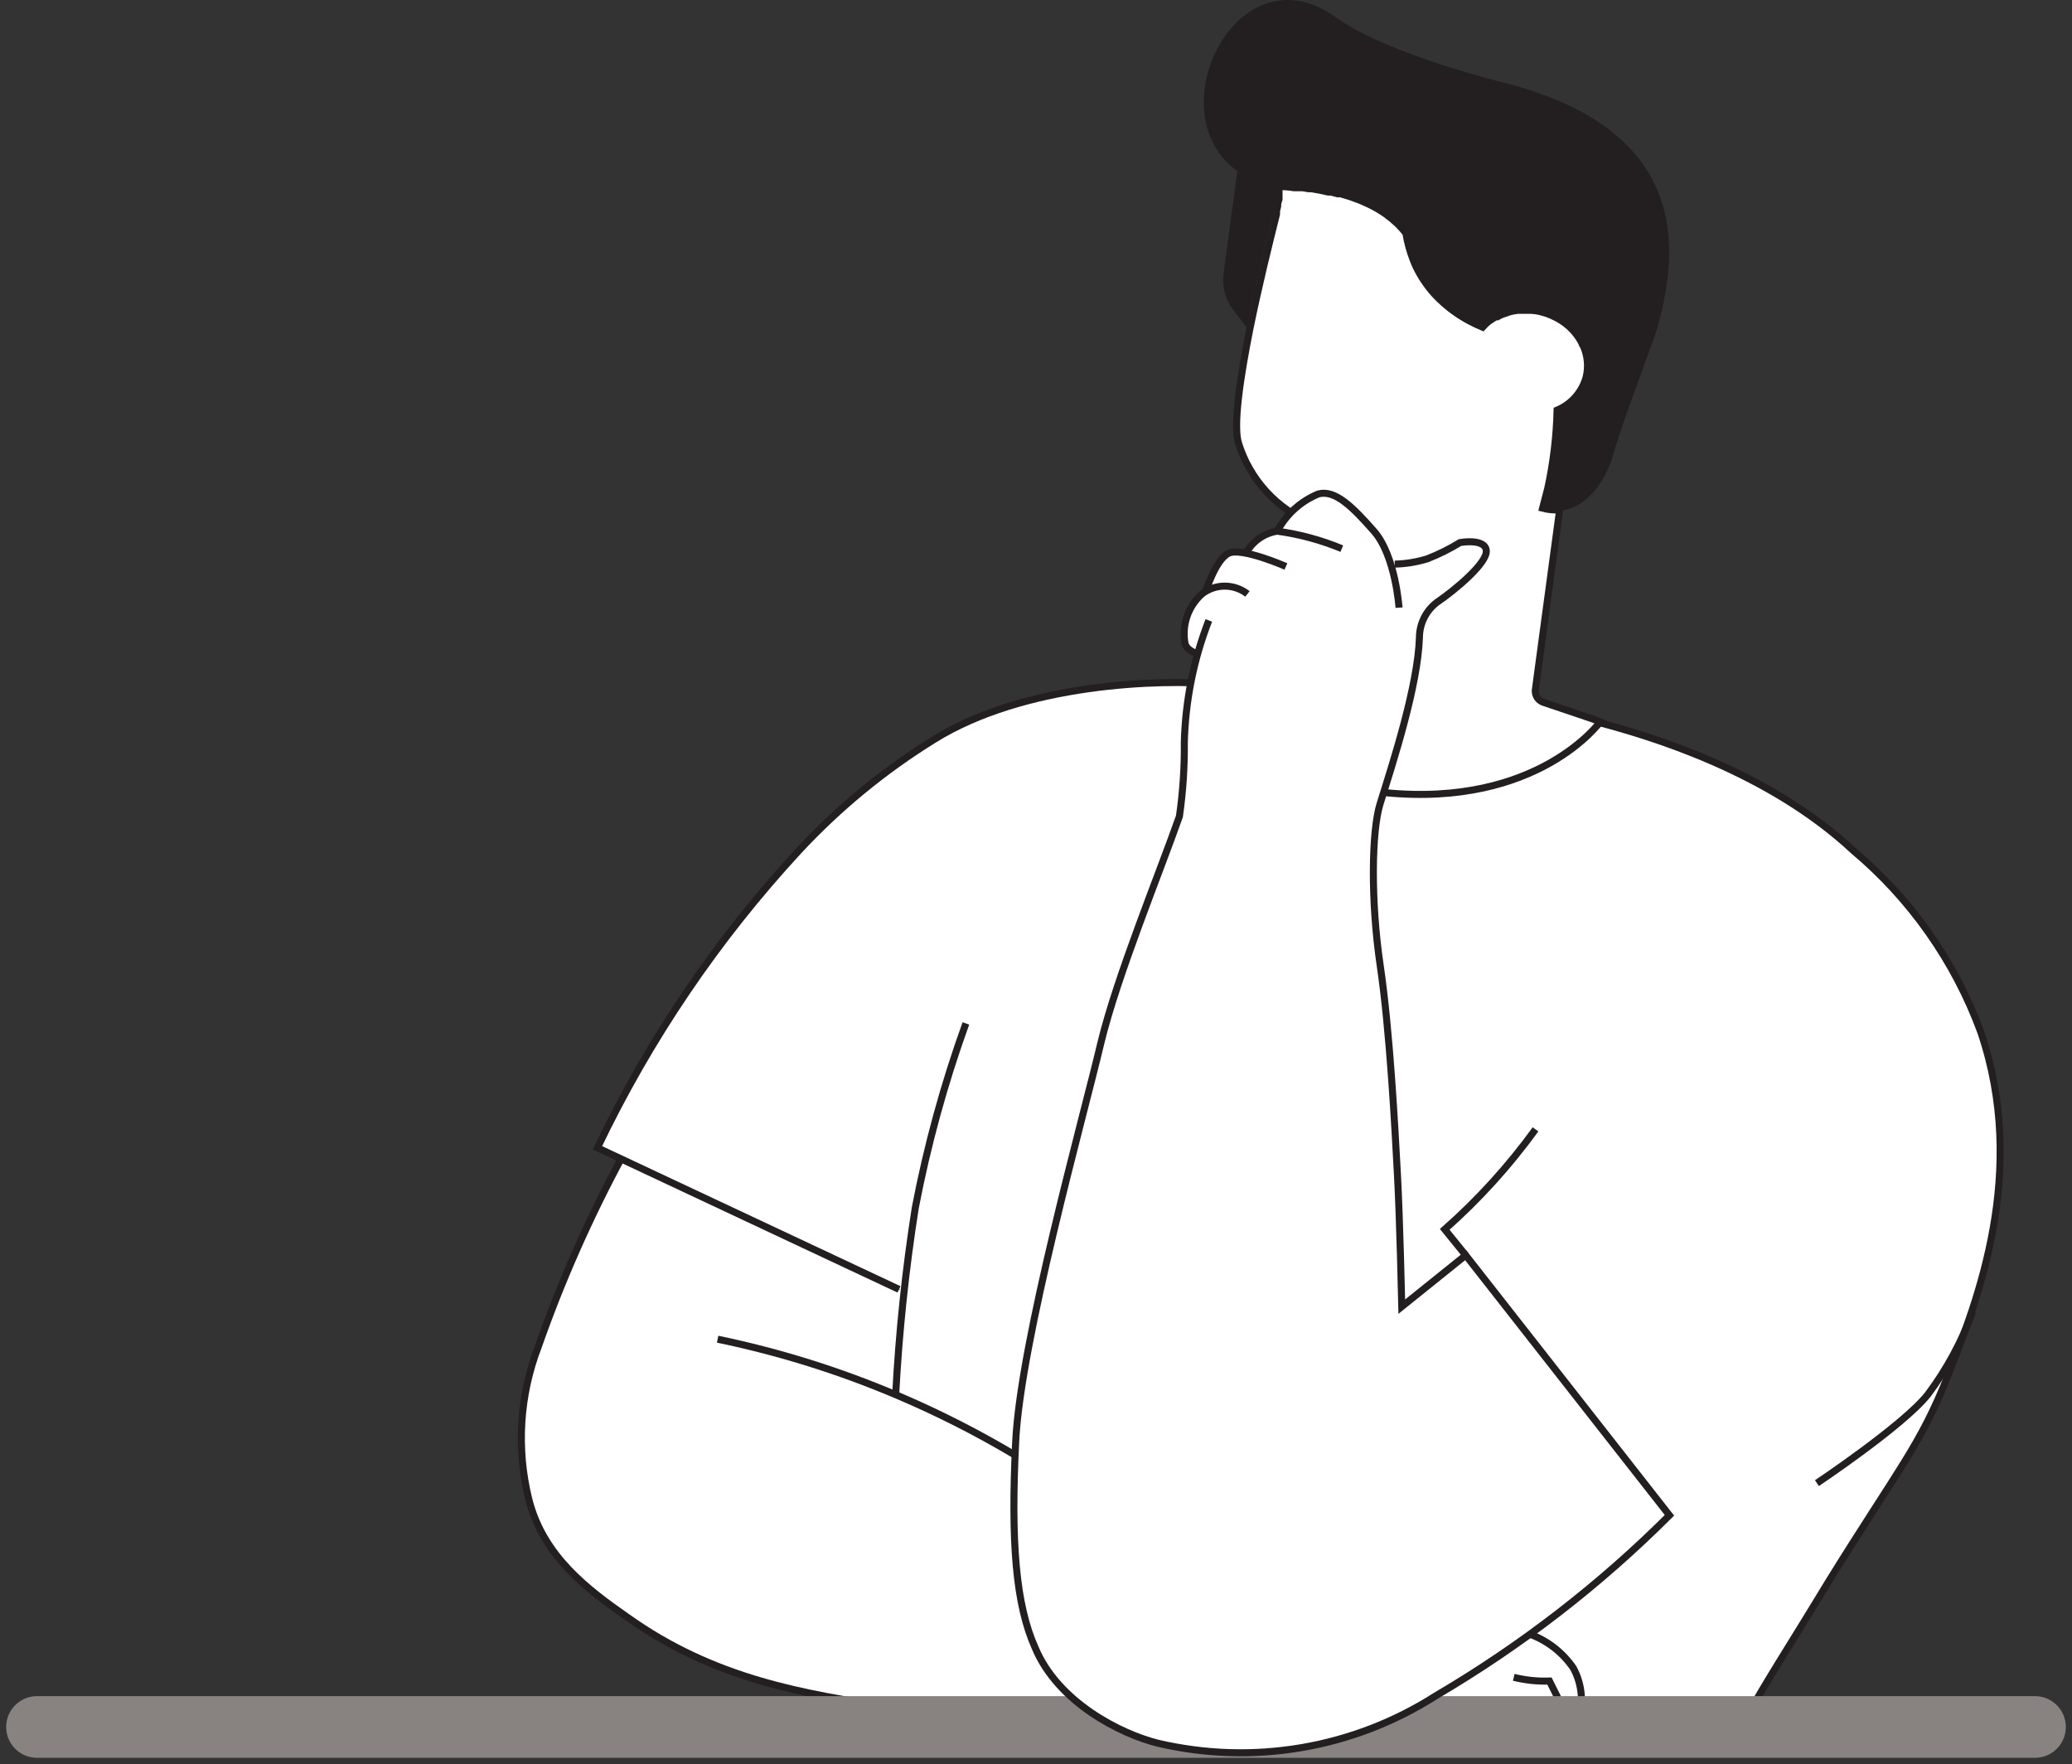 <svg width="168" height="143" viewBox="0 0 168 143" fill="none" xmlns="http://www.w3.org/2000/svg">
<rect x="0" y="0" width="168" height="143" fill="#333333" stroke="none"/>
<path d="M89.572 139.535H127.904C128.15 138.83 128.248 138.082 128.19 137.338C128.133 136.594 127.922 135.869 127.57 135.211C126.699 133.934 125.447 132.966 123.993 132.444C118.24 130.271 112.323 128.559 106.298 127.325C102.116 126.705 82.322 117.912 82.322 117.912C79.256 116.082 76.069 114.461 72.782 113.063L72.608 112.841C72.799 109.915 73.005 107.276 73.275 104.684L72.862 104.51L50.301 93.921L50.127 94.223C47.528 99.015 45.332 104.013 43.56 109.168C42.05 113.111 41.784 117.422 42.797 121.522C43.958 126.148 47.567 128.835 50.747 131.061C57.822 136.117 65.056 137.309 72.544 138.438C78.188 139.198 83.877 139.565 89.572 139.535Z" fill="white"/>
<path d="M160.673 83.635C158.567 77.929 155.011 72.871 150.354 68.96C143.311 62.457 133.66 59.643 129.685 58.562L99.016 55.478C94.151 55.017 83.117 55.398 75.819 59.945C71.775 62.445 68.085 65.477 64.849 68.96C58.229 76.124 52.725 84.244 48.521 93.047L72.974 104.526L71.813 139.504H141.578C143.47 136.133 145.203 133.383 148.446 128.12C154.074 119.042 155.871 117.118 158.097 111.474C160.402 105.48 164.536 94.987 160.673 83.635Z" fill="white"/>
<path d="M102.116 55.557C102.8 55.557 103.595 55.843 104.326 55.35C104.675 55.093 104.914 54.712 104.994 54.285L106.361 42.425C104.958 41.847 103.7 40.968 102.675 39.85C101.65 38.732 100.884 37.401 100.431 35.954C99.97 34.554 100.542 30.659 101.353 26.605C102.053 23.155 102.943 19.594 103.5 17.368V17.113L103.595 16.716V16.557C103.623 16.417 103.66 16.279 103.706 16.143V15.953V15.698V15.539V15.396V15.126H103.802C103.976 15.126 104.374 15.126 104.93 15.221H105.455H105.646L106.091 15.301H106.313L106.965 15.412L107.697 15.571H107.919L108.476 15.714H108.714L109.493 15.953L110.272 16.239L110.495 16.334L111.052 16.589L111.274 16.7C111.52 16.825 111.759 16.963 111.99 17.113C112.225 17.254 112.448 17.413 112.657 17.59L112.848 17.733L113.293 18.131L113.468 18.306C113.656 18.496 113.831 18.697 113.993 18.91C114.108 19.633 114.3 20.342 114.565 21.024C114.72 21.443 114.912 21.848 115.138 22.233C115.249 22.424 115.36 22.614 115.487 22.789C115.832 23.308 116.232 23.788 116.68 24.22C117.706 25.197 118.902 25.978 120.209 26.526C120.351 26.365 120.505 26.216 120.67 26.08L120.925 25.905L121.275 25.683H121.418L121.577 25.587C121.735 25.51 121.9 25.447 122.069 25.397L122.292 25.317C122.54 25.238 122.796 25.185 123.055 25.158H124.168C124.459 25.175 124.746 25.223 125.027 25.301C125.294 25.367 125.555 25.458 125.806 25.572L126.171 25.747L126.346 25.842C127.17 26.3 127.839 26.991 128.27 27.829C128.27 27.829 128.27 27.941 128.35 27.988C128.727 28.798 128.816 29.712 128.604 30.58C128.44 31.174 128.142 31.724 127.735 32.186C127.327 32.649 126.82 33.013 126.251 33.251C126.199 35.39 125.944 37.52 125.488 39.61L125.074 41.2C125.525 41.318 125.993 41.361 126.458 41.328L124.502 55.812C124.453 56.039 124.486 56.276 124.597 56.48C124.708 56.684 124.889 56.842 125.106 56.924C125.917 57.211 129.097 58.244 129.749 58.514C129.749 58.514 124.725 65.494 112.26 64.254C99.795 63.014 99 55.43 99 55.43L102.116 55.557Z" fill="white" stroke="#231F20" stroke-width="0.57" stroke-miterlimit="10"/>
<path d="M108.285 1.389C112.467 4.41 121.943 6.699 121.943 6.699C137.126 10.579 136.252 20.325 134.233 27.05L131.752 33.887L130.894 36.526C130.274 38.99 128.334 42.138 124.932 41.296L125.345 39.706C125.801 37.615 126.057 35.485 126.108 33.346C126.677 33.108 127.185 32.744 127.592 32.282C128 31.819 128.297 31.27 128.461 30.675C128.667 29.742 128.557 28.768 128.148 27.904C127.739 27.041 127.055 26.338 126.204 25.905L126.029 25.81L125.663 25.635C125.412 25.521 125.151 25.431 124.884 25.365C124.604 25.286 124.316 25.238 124.025 25.222H122.913C122.653 25.248 122.398 25.302 122.149 25.381L121.927 25.46C121.757 25.51 121.593 25.574 121.434 25.651L121.132 25.826L120.782 26.049L120.496 26.255C120.334 26.395 120.181 26.544 120.035 26.7C118.417 26.096 116.988 25.072 115.896 23.734C114.804 22.396 114.087 20.791 113.818 19.085C111.72 16.207 106.934 15.38 104.66 15.142C103.913 15.062 103.436 15.046 103.436 15.046V15.142V15.285V15.46V15.619V15.873V16.064C103.39 16.199 103.353 16.337 103.325 16.477V16.636L103.23 17.034V17.288C102.657 19.514 101.783 23.075 101.083 26.525L100.081 25.253C99.725 24.813 99.464 24.302 99.316 23.754C99.168 23.207 99.137 22.634 99.223 22.074L100.32 13.87C93.674 9.1 100.352 -4.319 108.285 1.389Z" fill="#231F20"/>
<path d="M118.841 101.759L117.14 99.661C119.884 97.236 122.353 94.517 124.501 91.552" stroke="#231F20" stroke-width="0.57" stroke-miterlimit="10"/>
<path d="M129.606 58.562C133.66 59.643 143.311 62.457 150.275 68.96C154.931 72.871 158.488 77.929 160.593 83.635C164.457 94.987 160.323 105.48 157.938 111.522C155.712 117.166 153.916 119.089 148.287 128.168C145.107 133.43 143.311 136.117 141.419 139.551" stroke="#231F20" stroke-width="0.57" stroke-miterlimit="10"/>
<path d="M98.936 55.478C94.071 55.017 83.037 55.398 75.739 59.945C71.695 62.445 68.005 65.477 64.769 68.96C58.149 76.124 52.644 84.244 48.44 93.047L72.893 104.526" stroke="#231F20" stroke-width="0.57" stroke-miterlimit="10"/>
<path d="M78.315 82.966C76.558 87.833 75.187 92.83 74.213 97.911C73.42 102.931 72.889 107.988 72.623 113.063" stroke="#231F20" stroke-width="0.57" stroke-miterlimit="10"/>
<path d="M50.476 93.731C47.793 98.693 45.507 103.861 43.639 109.184C42.129 113.128 41.863 117.439 42.876 121.538C44.037 126.164 47.646 128.851 50.826 131.077C57.901 136.133 65.135 137.325 72.623 138.454C78.232 139.177 83.885 139.512 89.54 139.456" stroke="#231F20" stroke-width="0.57" stroke-miterlimit="10"/>
<path d="M58.187 108.564C63.202 109.603 68.102 111.137 72.814 113.143C76.1 114.541 79.287 116.161 82.354 117.992" stroke="#231F20" stroke-width="0.57" stroke-miterlimit="10"/>
<path d="M127.936 139.567C128.178 138.858 128.27 138.106 128.207 137.359C128.144 136.612 127.927 135.886 127.57 135.227C126.699 133.951 125.447 132.982 123.993 132.46" stroke="#231F20" stroke-width="0.57" stroke-miterlimit="10"/>
<path d="M122.737 135.974C123.682 136.21 124.657 136.311 125.631 136.276L126.425 137.866" stroke="#231F20" stroke-width="0.57" stroke-miterlimit="10"/>
<path d="M147.317 120.234C147.317 120.234 154.297 115.575 156.3 113.063C157.838 111.013 159.064 108.747 159.941 106.338" stroke="#231F20" stroke-width="0.57" stroke-miterlimit="10"/>
<path d="M3 140L165 140" stroke="#888281" stroke-width="5" stroke-miterlimit="10" stroke-linecap="round"/>
<path d="M118.842 101.76L113.659 105.925C113.659 105.925 113.5 98.755 113.309 95.257C113.102 91.394 112.689 83.54 111.91 78.277C111.131 73.014 111.21 67.323 111.91 65.129C112.991 61.678 114.962 55.589 115.09 51.678C115.093 51.127 115.222 50.584 115.467 50.091C115.712 49.597 116.067 49.167 116.505 48.832C117.936 47.862 120.607 45.652 120.511 44.635C120.416 43.617 118.381 43.983 118.381 43.983C117.537 44.502 116.648 44.943 115.726 45.302C114.869 45.565 113.981 45.709 113.086 45.732H112.848C112.583 44.778 112.123 43.89 111.496 43.124C109.748 41.137 108.317 39.754 106.997 40.103C105.566 40.69 104.385 41.759 103.658 43.124C103.122 43.206 102.612 43.413 102.17 43.728C101.729 44.042 101.367 44.457 101.114 44.937C100.65 44.818 100.164 44.818 99.699 44.937C98.634 45.382 97.855 48.037 97.855 48.037C97.751 48.106 97.65 48.18 97.553 48.26C97.005 48.748 96.591 49.368 96.35 50.06C96.108 50.753 96.046 51.495 96.17 52.218C96.265 52.839 97.14 53.093 97.14 53.093C96.467 55.414 96.109 57.815 96.075 60.232C96.096 62.237 95.963 64.241 95.677 66.225C94.087 70.757 90.621 79.183 89.317 84.557C87.871 90.694 82.799 108.755 82.401 116.912C82.004 125.068 82.401 130.124 83.991 133.653C85.835 138.041 90.875 140.601 93.928 141.364C97.752 142.261 101.718 142.382 105.59 141.721C109.462 141.061 113.162 139.631 116.473 137.517C123.378 133.461 129.74 128.546 135.409 122.89L118.842 101.76Z" fill="white"/>
<path d="M103.562 43.06C104.289 41.695 105.47 40.626 106.901 40.039C108.253 39.69 109.652 41.073 111.401 43.06C113.149 45.048 113.436 49.261 113.436 49.261" stroke="#231F20" stroke-width="0.57" stroke-miterlimit="10"/>
<path d="M108.794 44.476C107.118 43.781 105.36 43.305 103.563 43.06C103.027 43.142 102.517 43.349 102.075 43.664C101.633 43.979 101.272 44.393 101.019 44.873" stroke="#231F20" stroke-width="0.57" stroke-miterlimit="10"/>
<path d="M104.262 45.922C104.262 45.922 100.653 44.332 99.604 44.857C98.555 45.381 97.76 47.957 97.76 47.957" stroke="#231F20" stroke-width="0.57" stroke-miterlimit="10"/>
<path d="M101.146 48.148C100.618 47.738 99.969 47.516 99.302 47.516C98.633 47.516 97.985 47.738 97.457 48.148C96.91 48.637 96.496 49.256 96.254 49.949C96.012 50.641 95.95 51.384 96.074 52.107C96.169 52.727 97.044 52.981 97.044 52.981" stroke="#231F20" stroke-width="0.57" stroke-miterlimit="10"/>
<path d="M98.013 50.294C96.784 53.451 96.112 56.797 96.026 60.184C96.047 62.189 95.914 64.192 95.629 66.177C94.039 70.709 90.573 79.135 89.269 84.509C87.822 90.646 82.75 108.707 82.353 116.863C81.955 125.02 82.353 130.075 83.943 133.605C85.787 137.993 90.827 140.553 93.88 141.316C97.704 142.213 101.669 142.334 105.541 141.673C109.413 141.012 113.114 139.583 116.424 137.468C123.329 133.413 129.692 128.498 135.36 122.841L118.841 101.759L113.658 105.925C113.658 105.925 113.499 98.754 113.308 95.257C113.101 91.393 112.688 83.539 111.909 78.276C111.13 73.014 111.209 67.322 111.909 65.128C112.99 61.678 114.962 55.589 115.089 51.678C115.092 51.127 115.221 50.584 115.466 50.09C115.711 49.597 116.066 49.166 116.504 48.832C117.935 47.862 120.606 45.652 120.51 44.634C120.415 43.617 118.38 43.982 118.38 43.982C117.536 44.501 116.648 44.943 115.725 45.302C114.869 45.565 113.981 45.709 113.086 45.731" stroke="#231F20" stroke-width="0.57" stroke-miterlimit="10"/>
</svg>
